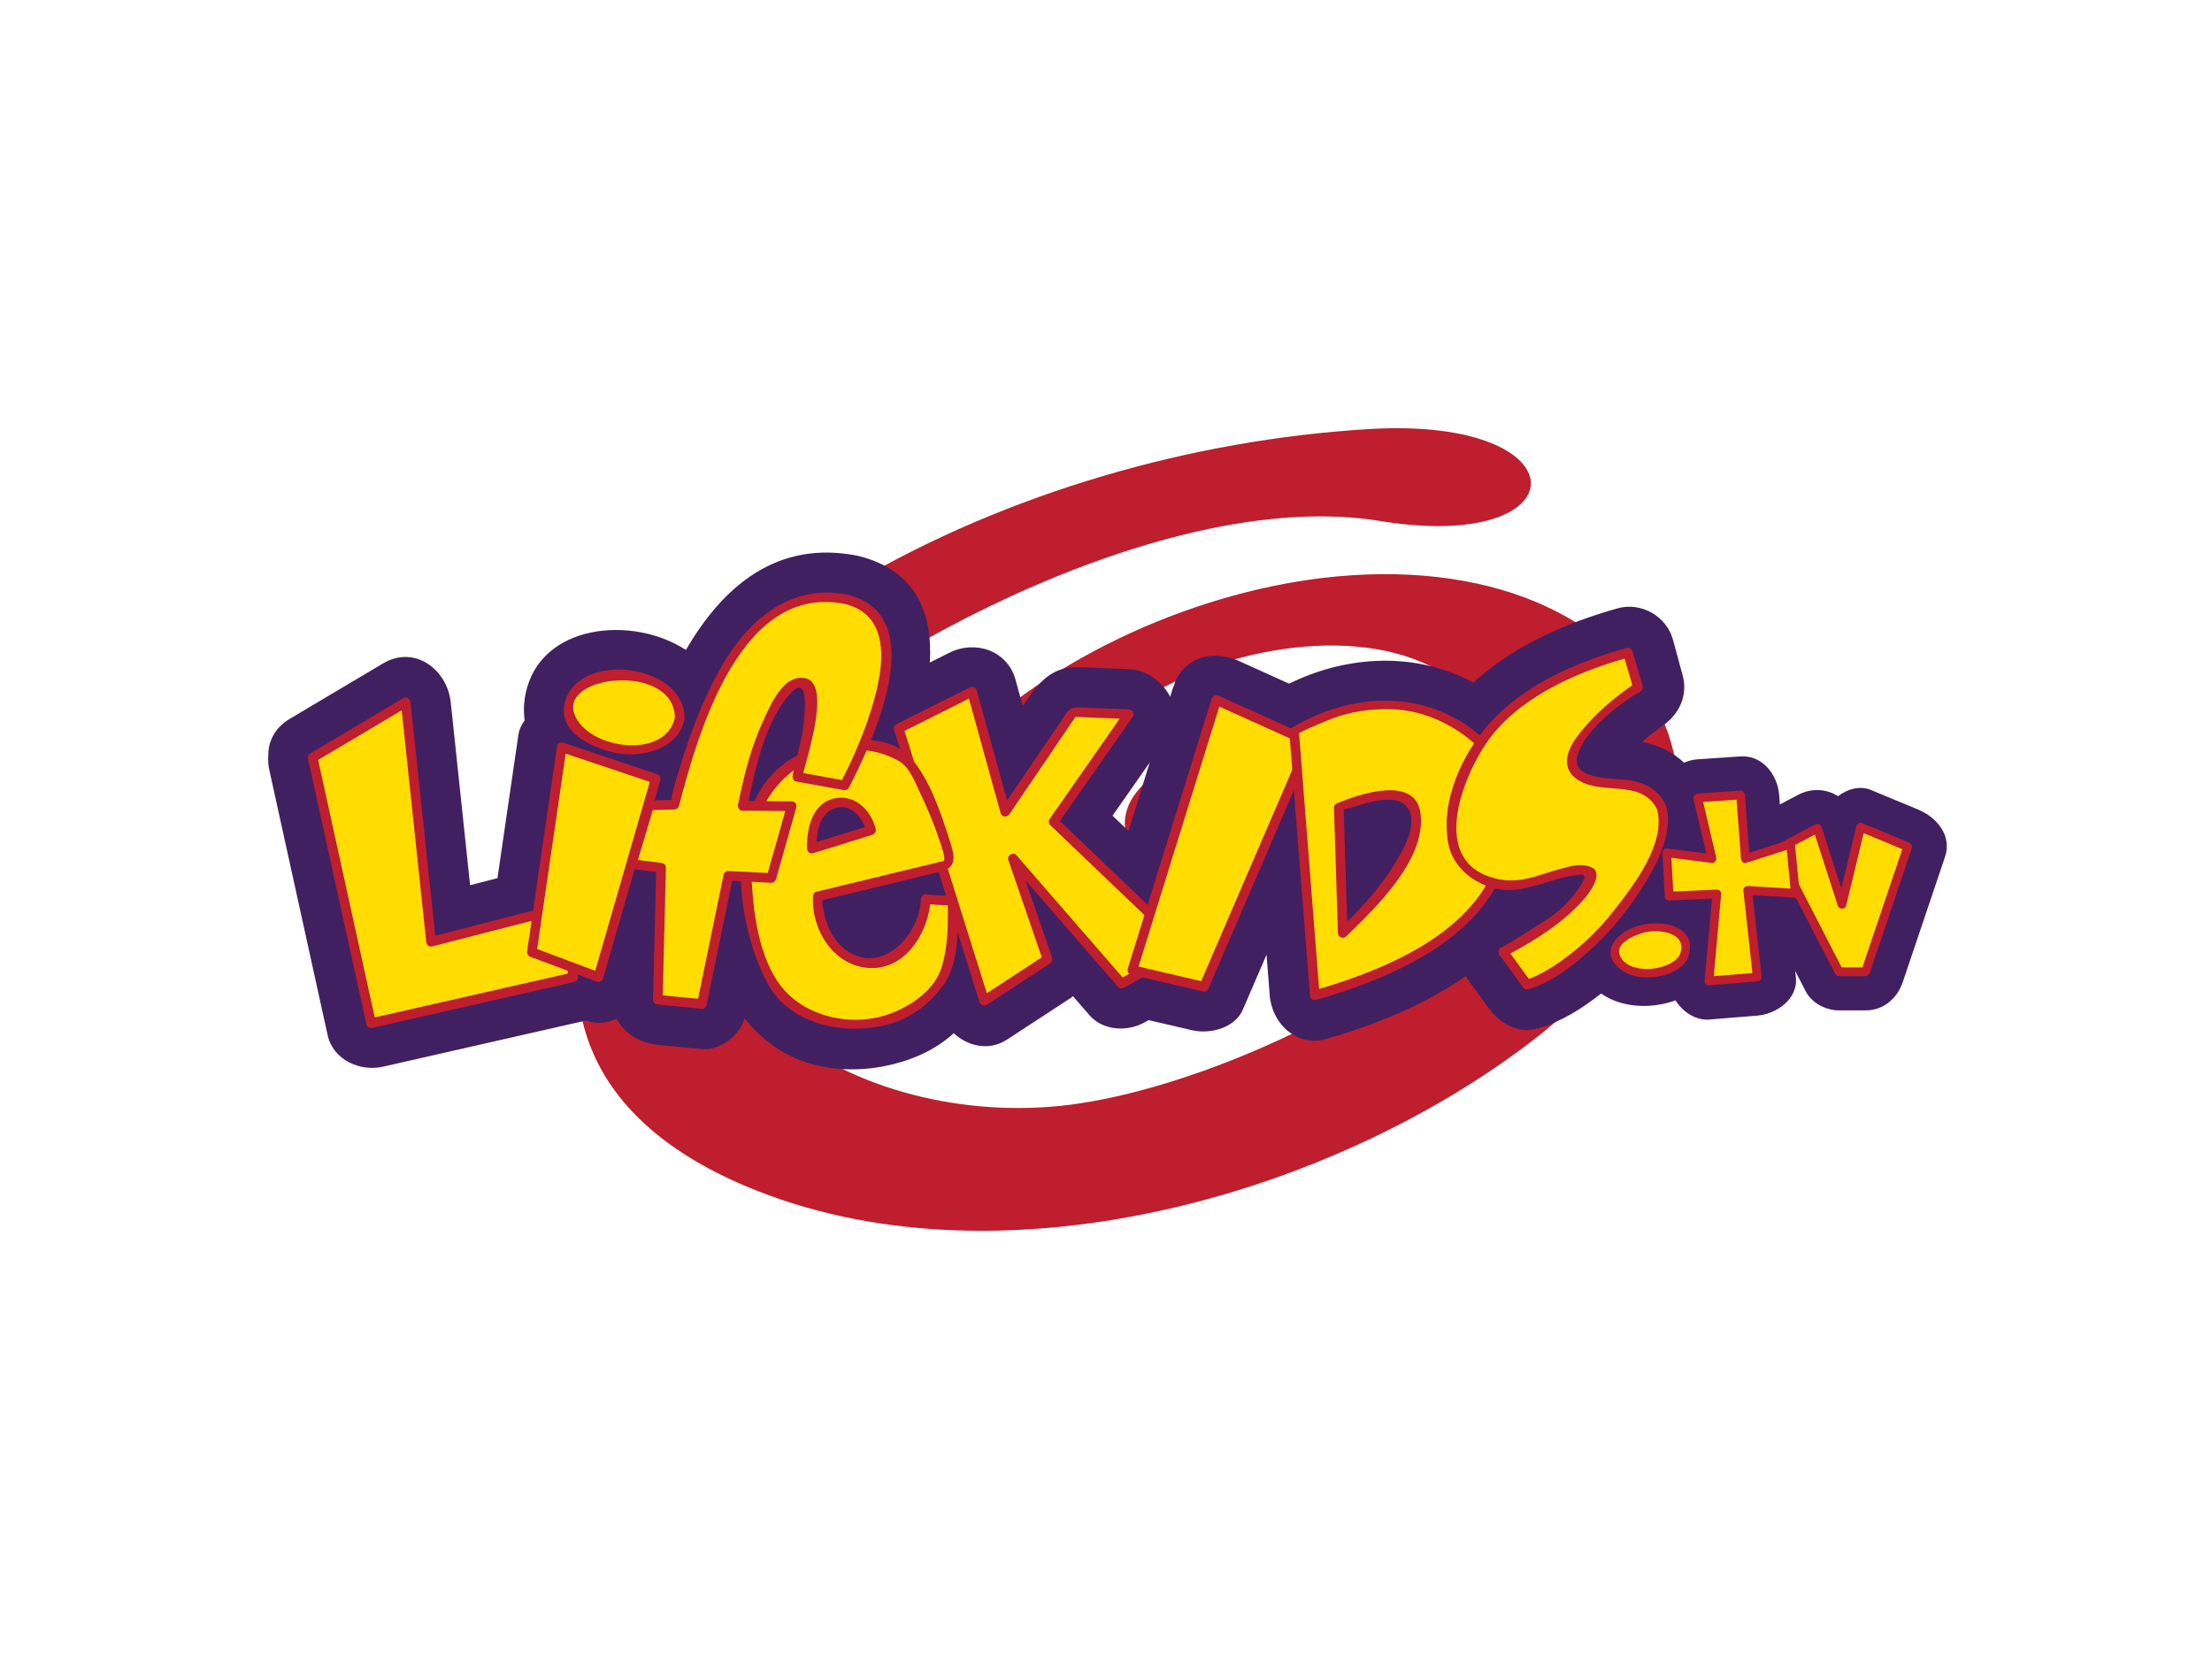 <?xml version="1.0" encoding="utf-8"?>
<!-- Generator: Adobe Illustrator 17.0.0, SVG Export Plug-In . SVG Version: 6.00 Build 0)  -->
<!DOCTYPE svg PUBLIC "-//W3C//DTD SVG 1.1//EN" "http://www.w3.org/Graphics/SVG/1.1/DTD/svg11.dtd">
<svg version="1.1" id="icon" xmlns="http://www.w3.org/2000/svg" xmlns:xlink="http://www.w3.org/1999/xlink" x="0px" y="0px"
	 width="200px" height="150px" viewBox="0 0 200 150" enable-background="new 0 0 200 150" xml:space="preserve">
<g>
	<path fill="#BE1E2D" d="M124.416,47.045C102.812,43.824,71.669,63.418,67.76,69.89c-11.752,19.457,9.877,32.477,29.06,29.988
		c20.949-2.719,60.536-25.91,32.456-39.675c-8.091-3.966-20.751-1.011-27.445,4.071c-6.621,5.027-11.097,20.556,1.626,13.843
		c-9.074-9.327,20.082-17.651,17.941-2.601c-1.404,9.87-21.995,14.031-28.888,13.108c-12.851-1.721-14.247-12.116-6.135-20.501
		c8.594-8.882,22.247-14.846,34.393-15.994c30.014-2.836,42.552,22.764,18.032,41.776c-18.549,14.382-48.866,22.85-71.344,13.353
		c-30.6-12.929-8.84-43.727,9.835-54.615c13.923-8.118,30.479-12.894,46.539-13.851C143.382,37.628,142.974,50.252,124.416,47.045"
		/>
</g>
<g>
	<polygon fill="#3C2161" points="28.271,68.498 36.681,63.504 38.973,85.15 51.12,82.021 51.833,88.357 33.552,92.513 	"/>
	<polygon fill="#3C2161" points="50.792,67.562 59.287,70.415 54.106,88.35 48.087,86.092 	"/>
	<polygon fill="#3C2161" points="81.253,65.867 87.888,62.537 90.888,73.395 97.014,64.376 102.051,64.572 95.264,74.29 
		107.174,85.677 101.406,88.93 91.587,77.63 94.718,86.734 88.983,90.483 	"/>
	<polygon fill="#3C2161" points="109.976,63.287 118.397,67.091 108.86,89.217 102.386,87.712 	"/>
	<path fill="#3C2161" d="M61.457,64.953c-0.191,1.833-2.588,3.068-5.354,2.761c-2.765-0.308-4.852-2.044-4.66-3.877
		c0.191-1.833,2.588-3.069,5.354-2.76C59.562,61.386,61.648,63.12,61.457,64.953z"/>
	<g>
		<path fill="#3C2161" d="M134.376,67.628c-3.688-3.92-10.362-5.81-17.367-1.439l1.868,23.807
			C143.252,83.052,135.372,68.685,134.376,67.628z M121.402,84.362l-0.353-11.33C130.241,69.093,130.393,75.738,121.402,84.362z"/>
	</g>
	<g>
		<path fill="#3C2161" d="M86.126,81.44c0.041,2.05,0.072,5.205-0.933,6.956c-2.934,5.11-11.044,5.644-14.771,1.247
			c-2.093-2.47-2.976-8.629-2.933-11.781c0.037-2.73,0.813-5.532,2.702-7.573c2.615-2.826,8.436-4.072,11.73-1.56
			c1.071,0.817,4.713,9.248,3.703,9.492c-0.006,0.002-11.68,2.825-11.68,2.825l-0.038,0.669l0.173,0.968
			c1.843,7.161,9.503,4.766,9.628-1.385l0.576,0.072L86.126,81.44z M78.757,75.06c-0.76-3.469-5.601-3.704-5.355,1.665L78.757,75.06
			z"/>
	</g>
	<path fill="#3C2161" d="M150.233,72.999c-1.28-3.122-5.252-1.417-7.531-2.999c-2.74-1.903,4.628-7.269,5.508-7.853l-0.873-3.217
		c0-0.005-2.36,0.695-3.272,1.083c-1.19,0.506-5.356,2.265-8.016,4.615c-4.211,3.722-8.491,14.36,0.337,15.477
		c2.102,0.266,4.102-1.188,6.171-1.43c3.697-0.432-1.335,4.274-2.586,4.914l-3.985,2.441c-0.029,0.014-0.052,0.025-0.066,0.034
		l2.148,2.963c0,0,5.574-1.603,10.533-9.791C150,76.931,150.647,74.013,150.233,72.999z"/>
	<path fill="#3C2161" d="M76.554,54.198c-4.475-0.968-10.973,0.657-15.586,18.558l-2.271,0.055l-1.585,5.317l2.66,0.327
		l-0.296,11.932l3.987,0.392l2.389-11.591l3.888,0.198l1.841-6.495l-4.432-0.028c0.358-1.862,1.607-6.158,2.245-7.493
		c0.531-1.114,1.483-3.44,2.96-3.651c2.23-0.318-0.06,7.398-0.264,8.52l4.278,0.776C78.637,66.66,83.39,55.678,76.554,54.198z"/>
</g>
<path fill="#402061" d="M173.416,73.192c-1.42-0.59-2.839-1.18-4.259-1.769c-0.986-0.409-2.107-0.09-2.971,0.563
	c-1.035-0.663-2.384-0.766-3.624-0.112c-0.544,0.287-1.088,0.574-1.632,0.861c-0.021-0.284-0.043-0.568-0.064-0.852
	c-0.135-1.795-1.488-3.626-3.491-3.491c-1.292,0.087-2.583,0.174-3.874,0.261c-0.461,0.031-0.864,0.148-1.23,0.306
	c-1.039-0.968-2.362-1.607-3.796-1.881c0.327-0.283,0.657-0.561,0.995-0.83c0.16-0.115,0.648-0.483,0.797-0.583
	c1.53-1.035,2.375-2.747,1.872-4.6c-0.291-1.072-0.582-2.144-0.873-3.217c-0.579-2.135-2.879-3.441-5.011-2.845
	c-4.525,1.266-9.513,3.427-13.029,6.715c-5.123-2.761-11.281-2.542-16.672,0.095c-1.507-0.681-3.015-1.362-4.522-2.043
	c-2.023-0.914-4.365-0.601-5.573,1.461c-0.144,0.246-0.252,0.518-0.337,0.8c-0.022,0.061-0.054,0.11-0.073,0.173
	c-0.083,0.266-0.165,0.532-0.248,0.799c-0.689-1.384-2.167-2.442-3.749-2.504c-1.504-0.058-3.008-0.117-4.512-0.175
	c-2.324-0.09-3.56,1.289-4.734,3.017c-0.111,0.163-0.221,0.326-0.332,0.489c-0.219-0.792-0.437-1.583-0.656-2.375
	c-0.734-2.658-3.652-3.605-5.984-2.434c-0.587,0.295-1.174,0.589-1.762,0.884c0.264-4.411-1.196-8.315-6.434-9.633
	c-7.362-1.524-12.288,2.751-15.619,8.497c-4.873-3.183-13.235-2.349-14.503,3.987c-0.169,0.846-0.182,1.637-0.077,2.378
	c-0.293,0.39-0.5,0.84-0.574,1.348c-0.629,4.306-1.257,8.611-1.886,12.917c-0.825,0.212-1.649,0.425-2.474,0.637
	c-0.583-5.51-1.167-11.02-1.75-16.529c-0.313-2.955-3.251-5.226-6.129-3.517c-2.804,1.665-5.607,3.329-8.411,4.994
	c-1.422,0.844-1.988,2.122-1.956,3.392c-0.022,0.383-0.01,0.781,0.084,1.208c1.761,8.005,3.521,16.01,5.282,24.015
	c0.492,2.239,2.936,3.317,5.011,2.845c6.094-1.385,12.187-2.771,18.281-4.156c0.022-0.005,0.044-0.017,0.066-0.022
	c0.014,0.005,0.028,0.01,0.042,0.016c0.923,0.346,1.891,0.222,2.735-0.194c0.653,1.377,2.128,2.22,3.717,2.377
	c1.329,0.131,2.658,0.261,3.987,0.392c1.623,0.16,3.415-1.232,3.861-2.785c0.757,0.952,1.645,1.822,2.719,2.572
	c3.777,2.638,9.117,2.539,13.179,0.734c1.115-0.496,2.122-1.163,3.017-1.958c1.269,1.187,3.199,1.631,4.801,0.584
	c1.912-1.25,3.823-2.499,5.735-3.749c0.083-0.054,0.159-0.122,0.239-0.182c0.504,0.58,1.009,1.161,1.513,1.741
	c1.203,1.384,3.423,1.49,4.936,0.637c0.128-0.072,0.256-0.144,0.383-0.216c1.31,0.305,2.621,0.609,3.931,0.914
	c1.618,0.376,3.87-0.177,4.6-1.872c0.713-1.653,1.425-3.306,2.138-4.96c0.096,1.227,0.193,2.455,0.289,3.682
	c0.202,2.576,2.455,4.714,5.156,3.928c4.18-1.217,8.769-2.996,12.545-5.662c0.682,0.941,1.365,1.882,2.047,2.823
	c1.068,1.473,2.724,2.431,4.6,1.872c2.035-0.607,3.916-1.78,5.608-3.13c0.533,0.361,1.123,0.647,1.751,0.829
	c1.603,0.466,3.392,0.366,4.984-0.212c0.644,1.053,1.848,1.833,3.024,1.737c1.455-0.118,2.909-0.237,4.364-0.355
	c1.73-0.141,3.711-1.489,3.491-3.491c-0.02-0.184-0.04-0.367-0.06-0.551c0.316,0.613,0.633,1.226,0.949,1.84
	c0.555,1.076,1.835,1.729,3.015,1.729c0.799,0,1.597,0,2.396,0c1.621,0,2.866-1.079,3.367-2.563
	c1.272-3.768,2.544-7.536,3.815-11.304C176.519,75.519,175.09,73.888,173.416,73.192z M76.223,58.343
	c-0.055-0.018-0.079-0.021-0.118-0.031c-0.001-0.002-0.001-0.002-0.002-0.004C76.142,58.322,76.184,58.329,76.223,58.343z
	 M75.98,58.273c0.004,0.003,0.009,0.007,0.012,0.01c-0.009-0.001-0.009,0.001-0.016,0.001c-0.006-0.006-0.012-0.011-0.018-0.017
	C75.965,58.269,75.973,58.271,75.98,58.273z M102.032,75.127c-0.48-0.459-0.959-0.917-1.439-1.376
	c1.121-1.605,2.242-3.21,3.363-4.815C103.315,71,102.673,73.063,102.032,75.127z M148.547,87.046
	c0.018-0.013,0.023-0.019,0.039-0.03c0,0.001,0.001,0.002,0.001,0.004C148.573,87.028,148.562,87.038,148.547,87.046z"/>
<g>
	<g>
		<polygon fill="#FFDD00" points="28.271,68.498 36.681,63.504 38.973,85.15 51.12,82.021 51.833,88.357 33.552,92.513 		"/>
		<path fill="#BE1E2D" d="M51.557,82.021c-0.032-0.281-0.255-0.498-0.552-0.421c-3.884,1-7.769,2-11.653,3.001
			c-0.745-7.032-1.489-14.065-2.233-21.097c-0.034-0.317-0.348-0.56-0.657-0.377c-2.804,1.665-5.607,3.329-8.411,4.994
			c-0.129,0.076-0.189,0.186-0.203,0.301c-0.012,0.058-0.013,0.123,0.002,0.192c1.76,8.005,3.521,16.01,5.282,24.015
			c0.053,0.24,0.315,0.355,0.537,0.305c6.094-1.385,12.187-2.771,18.281-4.156c0.173-0.039,0.341-0.237,0.32-0.421
			C52.032,86.245,51.794,84.133,51.557,82.021z M47.088,88.988c-4.401,1.001-8.803,2.001-13.205,3.002
			c-1.707-7.759-3.413-15.518-5.12-23.278c2.519-1.496,5.038-2.991,7.557-4.487c0.738,6.975,1.477,13.949,2.215,20.924
			c0.03,0.281,0.256,0.497,0.552,0.421c3.886-1.001,7.771-2.001,11.657-3.002c0.204,1.816,0.408,3.633,0.613,5.449
			c-0.32,0.073-0.641,0.146-0.961,0.219C49.294,88.487,48.191,88.737,47.088,88.988z"/>
	</g>
	<g>
		<polygon fill="#FFDD00" points="50.792,67.562 59.287,70.415 54.106,88.35 48.087,86.092 		"/>
		<path fill="#BE1E2D" d="M59.403,69.994c-2.832-0.951-5.664-1.902-8.496-2.853c-0.09-0.03-0.167-0.024-0.237-0.004
			c-0.145,0.019-0.271,0.112-0.299,0.309c-0.902,6.177-1.803,12.353-2.705,18.53c-0.037,0.253,0.06,0.445,0.305,0.537
			c2.007,0.753,4.013,1.505,6.019,2.258c0.225,0.084,0.475-0.092,0.537-0.305c1.727-5.978,3.454-11.957,5.181-17.935
			C59.777,70.293,59.626,70.069,59.403,69.994z M53.817,87.777c-1.75-0.657-3.501-1.313-5.251-1.97
			c0.86-5.889,1.719-11.778,2.579-17.667c2.536,0.852,5.071,1.703,7.607,2.555C57.107,76.389,55.462,82.083,53.817,87.777z"/>
	</g>
	<g>
		<polygon fill="#FFDD00" points="81.253,65.867 87.888,62.537 90.888,73.395 97.014,64.376 102.051,64.572 95.264,74.29 
			107.174,85.677 101.406,88.93 91.587,77.63 94.718,86.734 88.983,90.483 		"/>
		<path fill="#BE1E2D" d="M107.483,85.368c-3.71-3.547-7.42-7.093-11.129-10.64c-0.173-0.165-0.346-0.331-0.519-0.496
			c0.703-1.007,1.407-2.014,2.11-3.021c1.494-2.139,2.988-4.279,4.483-6.418c0.2-0.286-0.071-0.645-0.377-0.657
			c-1.504-0.058-3.008-0.117-4.512-0.175c-0.954-0.037-1.077,0.455-1.593,1.216c-1.629,2.398-3.258,4.796-4.887,7.194
			c-0.916-3.316-1.833-6.633-2.749-9.949c-0.079-0.285-0.391-0.386-0.641-0.261c-2.212,1.11-4.424,2.22-6.636,3.331
			c-0.138,0.069-0.2,0.177-0.214,0.29c-0.004,0.023,0,0.048,0,0.073c0.002,0.024,0.002,0.047,0.007,0.071
			c0.004,0.02-0.001,0.037,0.006,0.058c2.577,8.205,5.153,16.41,7.73,24.615c0.081,0.257,0.397,0.421,0.641,0.261
			c1.912-1.25,3.823-2.499,5.735-3.749c0.157-0.103,0.266-0.303,0.201-0.493c-0.804-2.337-1.608-4.674-2.411-7.012
			c2.79,3.211,5.58,6.422,8.37,9.632c0.129,0.148,0.367,0.16,0.529,0.068c1.923-1.084,3.845-2.169,5.768-3.253
			C107.636,85.917,107.685,85.561,107.483,85.368z M101.501,88.375c-0.539-0.62-1.077-1.24-1.616-1.859
			c-2.663-3.065-5.327-6.13-7.99-9.194c-0.284-0.327-0.87,0.017-0.729,0.425c0.974,2.831,1.948,5.663,2.921,8.494
			c0.036,0.105,0.072,0.209,0.108,0.314c-0.593,0.387-1.185,0.775-1.778,1.162c-1.064,0.695-2.127,1.39-3.191,2.086
			c-2.482-7.904-4.964-15.808-7.447-23.712c1.943-0.975,3.886-1.951,5.829-2.926c0.953,3.449,1.906,6.898,2.859,10.346
			c0.106,0.383,0.591,0.408,0.798,0.104c1.654-2.434,3.307-4.869,4.961-7.303c0.312-0.459,0.624-0.918,0.936-1.378
			c0.045-0.066,0.07-0.115,0.088-0.156c0.054,0.026,0.135,0.049,0.289,0.055c1.233,0.048,2.466,0.096,3.699,0.144
			c-2.117,3.031-4.234,6.062-6.35,9.093c-0.109,0.157-0.065,0.402,0.068,0.529c3.831,3.662,7.662,7.325,11.493,10.987
			c-1.494,0.843-2.988,1.685-4.482,2.528C101.811,88.201,101.656,88.288,101.501,88.375z"/>
	</g>
	<g>
		<polygon fill="#FFDD00" points="109.976,63.287 118.397,67.091 108.86,89.217 102.386,87.712 		"/>
		<path fill="#BE1E2D" d="M118.618,66.714c-2.807-1.268-5.615-2.536-8.422-3.805c-0.026-0.012-0.051-0.011-0.077-0.018
			c-0.017-0.005-0.034-0.008-0.051-0.012c-0.028-0.004-0.056-0.01-0.083-0.009c-0.18-0.006-0.362,0.079-0.43,0.299
			c-2.53,8.142-5.06,16.284-7.59,24.425c-0.069,0.22,0.079,0.484,0.305,0.537c2.158,0.502,4.316,1.003,6.474,1.505
			c0.173,0.04,0.415-0.019,0.493-0.201c3.179-7.375,6.359-14.751,9.538-22.126C118.86,67.112,118.853,66.821,118.618,66.714z
			 M108.606,88.71c-0.709-0.165-1.418-0.33-2.127-0.494c-1.179-0.274-2.359-0.548-3.538-0.823c2.435-7.836,4.87-15.672,7.305-23.508
			c2.528,1.142,5.056,2.284,7.584,3.426c-2.122,4.922-4.244,9.845-6.366,14.767C110.512,84.289,109.559,86.5,108.606,88.71z"/>
	</g>
	<g>
		<path fill="#FFDD00" d="M61.457,64.953c-0.191,1.833-2.588,3.068-5.354,2.761c-2.765-0.308-4.852-2.044-4.66-3.877
			c0.191-1.833,2.588-3.069,5.354-2.76C59.562,61.386,61.648,63.12,61.457,64.953z"/>
		<path fill="#BE1E2D" d="M61.893,64.953c0.052-5.027-9.876-6.2-10.871-1.232c-0.534,2.668,2.965,4.107,4.965,4.414
			c2.284,0.35,5.379-0.512,5.891-3.066c0.003-0.016-0.002-0.028,0-0.043C61.882,65.001,61.893,64.981,61.893,64.953z M51.932,64.555
			c-1.291-3.608,9.054-4.603,9.086,0.34C60.167,68.752,53.069,67.734,51.932,64.555z"/>
	</g>
	<g>
		<path fill="#FFDD00" d="M134.376,67.628c-3.688-3.92-10.362-5.81-17.367-1.439l1.868,23.807
			C143.252,83.052,135.372,68.685,134.376,67.628z M121.402,84.362l-0.353-11.33C130.241,69.093,130.393,75.738,121.402,84.362z"/>
		<g>
			<path fill="#BE1E2D" d="M134.685,67.319c-4.94-5.036-12.073-4.985-17.896-1.507c-0.124,0.074-0.228,0.226-0.216,0.377
				c0.623,7.936,1.245,15.871,1.868,23.807c0.022,0.276,0.263,0.505,0.552,0.421c7.007-2.04,15.819-5.724,17.568-13.696
				C137.19,73.854,136.754,69.624,134.685,67.319z M135.72,76.488c-1.457,7.449-9.952,10.992-16.451,12.933
				c-0.419-5.338-0.838-10.676-1.256-16.014c-0.185-2.364-0.371-4.727-0.556-7.091c-0.011-0.14,2.705-1.23,2.919-1.314
				c1.723-0.677,3.576-0.921,5.416-0.874c3.147,0.08,6.105,1.593,8.277,3.807C135.943,70.025,136.223,73.914,135.72,76.488z"/>
			<path fill="#BE1E2D" d="M128.444,73.591c-0.421-3.585-5.618-1.762-7.51-0.98c-0.178,0.074-0.327,0.21-0.32,0.421
				c0.118,3.774,0.235,7.548,0.353,11.323c0.001,0.049,0.013,0.095,0.031,0.14c0.036,0.105,0.104,0.179,0.192,0.226
				c0.117,0.074,0.26,0.096,0.398,0.03c0.057-0.022,0.106-0.058,0.148-0.103C124.377,82.072,128.932,77.75,128.444,73.591z
				 M122.752,72.846c0.791-0.276,1.612-0.458,2.447-0.53c1.305-0.113,2.371,0.402,2.41,1.81c0.041,1.47-0.884,2.962-1.622,4.163
				c-1.144,1.862-2.634,3.505-4.18,5.052c-0.106-3.386-0.211-6.771-0.317-10.157C121.491,73.197,122.415,72.964,122.752,72.846z"/>
		</g>
	</g>
	<g>
		<path fill="#FFDD00" d="M86.126,81.44c0.041,2.05,0.072,5.205-0.933,6.956c-2.934,5.11-11.044,5.644-14.771,1.247
			c-2.093-2.47-2.976-8.629-2.933-11.781c0.037-2.73,0.813-5.532,2.702-7.573c2.615-2.826,8.436-4.072,11.73-1.56
			c1.071,0.817,4.713,9.248,3.703,9.492c-0.006,0.002-11.68,2.825-11.68,2.825l-0.038,0.669l0.173,0.968
			c1.843,7.161,9.503,4.766,9.628-1.385l0.576,0.072L86.126,81.44z M78.757,75.06c-0.76-3.469-5.601-3.704-5.355,1.665L78.757,75.06
			z"/>
		<g>
			<path fill="#BE1E2D" d="M86.563,81.44c-0.003-0.166-0.085-0.277-0.193-0.345c-0.065-0.049-0.142-0.087-0.243-0.091
				c-0.809-0.032-1.616-0.044-2.419-0.144c-0.245-0.03-0.426,0.222-0.436,0.436c-0.189,3.749-4.302,7.436-7.496,3.938
				c-0.675-0.739-1.127-1.844-1.301-2.82c-0.051-0.287-0.137-0.581-0.12-0.874c0.004-0.062,0.005-0.104,0.006-0.147
				c0.837-0.202,1.674-0.405,2.511-0.607c2.723-0.659,5.446-1.317,8.17-1.976c1.681-0.407,1.194-1.645,0.734-3.094
				c-0.749-2.36-1.772-5.337-3.447-7.211c-2.243-2.509-7.032-1.631-9.656-0.49c-7.527,3.272-6.48,14.863-3.3,20.856
				c2.049,3.863,7.193,4.817,11.068,3.712c2.011-0.573,3.703-1.877,4.891-3.574C86.792,86.919,86.606,83.857,86.563,81.44z
				 M85.166,87.381c-0.6,2.044-2.654,3.487-4.535,4.217c-3.513,1.365-8.117,0.391-10.294-2.808
				c-1.947-2.861-2.35-7.193-2.412-10.552c-0.094-5.007,2.541-9.073,7.489-10.218c1.99-0.461,4.131-0.221,5.897,0.812
				c0.95,0.556,1.439,1.947,1.895,2.886c0.665,1.37,1.241,2.786,1.726,4.23c0.197,0.589,0.661,1.831,0.337,1.909
				c-3.813,0.923-7.626,1.844-11.439,2.766c-0.196,0.047-0.31,0.23-0.32,0.421c-0.169,2.974,1.792,6.174,4.912,6.466
				c3.253,0.305,5.344-2.886,5.68-5.746c0.53,0.049,1.061,0.077,1.593,0.095C85.721,83.719,85.694,85.582,85.166,87.381z"/>
			<path fill="#BE1E2D" d="M79.131,75.266c0.005-0.01,0.008-0.019,0.012-0.029c0.042-0.082,0.063-0.179,0.035-0.292
				c-0.391-1.59-1.755-3.043-3.517-2.796c-2.181,0.306-2.748,2.719-2.696,4.576c0.008,0.275,0.274,0.507,0.552,0.421
				c1.785-0.555,3.57-1.11,5.355-1.665c0.105-0.033,0.173-0.095,0.222-0.167C79.108,75.298,79.12,75.283,79.131,75.266z
				 M75.743,73.011c1.174-0.247,2.078,0.757,2.464,1.763c-1.455,0.452-2.91,0.905-4.365,1.357
				C73.895,74.804,74.289,73.317,75.743,73.011z"/>
		</g>
	</g>
	<path fill="#FFDD00" d="M150.233,72.999c-1.28-3.122-5.252-1.417-7.531-2.999c-2.74-1.903,4.571-7.416,5.403-7.855l-0.916-3.136
		c0-0.005-2.456,0.71-3.123,1.005c-1.182,0.524-5.356,2.265-8.016,4.615c-4.211,3.722-8.491,14.36,0.337,15.477
		c2.102,0.266,4.102-1.188,6.171-1.43c3.697-0.432-1.335,4.274-2.586,4.914l-3.985,2.441c-0.029,0.014-0.052,0.025-0.066,0.034
		l2.148,2.963c0,0,5.574-1.603,10.533-9.791C150,76.931,150.647,74.013,150.233,72.999z"/>
	<g>
		<path fill="#FFDD00" d="M76.554,54.198c-4.475-0.968-10.973,0.657-15.586,18.558l-2.271,0.055l-1.585,5.317l2.66,0.327
			l-0.296,11.932l3.987,0.392l2.389-11.591l3.888,0.198l1.841-6.495l-4.432-0.028c0.358-1.862,1.607-6.158,2.245-7.493
			c0.531-1.114,1.483-3.44,2.96-3.651c2.23-0.318-0.06,7.398-0.264,8.52l4.278,0.776C78.637,66.66,83.39,55.678,76.554,54.198z"/>
		<path fill="#BE1E2D" d="M76.67,53.777c-3.412-0.706-6.444,0.506-8.837,2.976c-2.002,2.066-3.396,4.751-4.491,7.381
			c-0.871,2.092-1.59,4.233-2.224,6.407c-0.132,0.459-0.259,0.919-0.382,1.381c-0.138,0.506,0.387,0.393-0.356,0.411
			c-0.561,0.014-1.121,0.027-1.682,0.041c-0.198,0.005-0.364,0.13-0.421,0.32c-0.528,1.772-1.057,3.545-1.585,5.317
			c-0.089,0.298,0.15,0.519,0.421,0.552c0.738,0.091,1.476,0.181,2.214,0.272c-0.096,3.85-0.191,7.7-0.287,11.55
			c-0.006,0.255,0.205,0.414,0.436,0.436c1.329,0.131,2.658,0.261,3.987,0.392c0.182,0.018,0.385-0.145,0.421-0.32
			c0.574-2.787,1.148-5.573,1.723-8.36c0.198-0.963,0.397-1.925,0.595-2.888c0.065,0,0.146,0.002,0.257,0.008
			c0.445,0.023,0.891,0.045,1.336,0.068c0.648,0.033,1.296,0.066,1.944,0.099c0.194,0.01,0.37-0.141,0.421-0.32
			c0.614-2.165,1.227-4.33,1.841-6.495c0.078-0.275-0.139-0.551-0.421-0.552c-1.299-0.008-2.599-0.016-3.898-0.024
			c0.669-3.266,1.593-7.405,3.886-9.825c1.865-1.969,1.033,3.379,0.939,3.867c-0.237,1.227-0.591,2.427-0.838,3.651
			c-0.044,0.216,0.059,0.492,0.305,0.537c1.426,0.259,2.852,0.517,4.278,0.776c0.187,0.034,0.398-0.017,0.493-0.201
			C78.936,66.992,84.266,55.689,76.67,53.777z M77.029,68.669c-0.197,0.435-0.405,0.864-0.615,1.292
			c-0.094,0.19-0.19,0.38-0.287,0.569c-1.168-0.212-2.336-0.424-3.504-0.636c0.542-2.059,2.433-8.075,0.213-8.565
			c-2.018-0.445-3.172,2.44-3.82,3.821c-1.104,2.353-1.772,5.06-2.289,7.597c-0.056,0.277,0.123,0.551,0.421,0.552
			c1.285,0.008,2.571,0.016,3.856,0.024c-0.484,1.709-0.969,3.417-1.453,5.126c-0.046,0.161-0.091,0.322-0.137,0.483
			c-0.192-0.01-0.384-0.02-0.576-0.029c-0.995-0.051-1.991-0.101-2.986-0.152c-0.183-0.009-0.383,0.139-0.421,0.32
			c-0.574,2.787-1.148,5.573-1.723,8.36c-0.197,0.957-0.394,1.914-0.592,2.87c-0.068-0.003-0.153-0.009-0.276-0.021
			c-0.457-0.045-0.914-0.09-1.371-0.135c-0.516-0.051-1.032-0.101-1.547-0.152c0.096-3.846,0.191-7.693,0.286-11.539
			c0.006-0.259-0.205-0.408-0.436-0.436c-0.698-0.086-1.397-0.172-2.095-0.258c0.354-1.187,0.708-2.374,1.062-3.562
			c0.08-0.27,0.161-0.539,0.241-0.809c0.019-0.064,0.034-0.108,0.048-0.151c0.647-0.016,1.293-0.031,1.94-0.047
			c0.193-0.005,0.371-0.13,0.421-0.32c1.744-6.649,5.558-20.218,15.049-18.253c5.009,1.261,3.025,7.713,1.797,11.128
			C77.878,66.739,77.463,67.709,77.029,68.669z"/>
	</g>
</g>
<g>
	<polygon fill="#FFDD00" points="168.229,74.79 166.543,81.769 164.325,74.888 160.598,76.854 166.277,87.863 168.672,87.863 
		172.488,76.559 	"/>
	<path fill="#BE1E2D" d="M172.593,76.178c-1.42-0.59-2.839-1.18-4.259-1.769c-0.195-0.081-0.441,0.086-0.487,0.276
		c-0.453,1.875-0.906,3.751-1.359,5.626c-0.594-1.842-1.188-3.685-1.782-5.527c-0.081-0.25-0.349-0.359-0.581-0.236
		c-1.242,0.655-2.484,1.311-3.727,1.966c-0.186,0.098-0.223,0.271-0.175,0.425c0.007,0.038,0.013,0.077,0.033,0.117
		c1.893,3.669,3.786,7.339,5.678,11.008c0.063,0.122,0.208,0.196,0.342,0.196c0.799,0,1.597,0,2.396,0
		c0.184,0,0.325-0.122,0.382-0.291c1.272-3.768,2.544-7.536,3.815-11.304C172.945,76.441,172.783,76.256,172.593,76.178z
		 M168.657,86.673c-0.089,0.265-0.179,0.529-0.268,0.794c-0.305,0-0.61,0-0.914,0c-0.316,0-0.633,0-0.949,0
		c-0.004,0-0.005,0.001-0.008,0.001c-0.141-0.273-0.282-0.547-0.423-0.82c-0.654-1.267-1.307-2.535-1.961-3.802
		c-1.001-1.941-2.003-3.883-3.004-5.824c0.988-0.521,1.976-1.043,2.964-1.564c0.69,2.139,1.379,4.278,2.068,6.416
		c0.115,0.358,0.667,0.397,0.763,0c0.527-2.181,1.054-4.363,1.581-6.544c1.164,0.483,2.327,0.967,3.491,1.45
		c-0.66,1.955-1.32,3.911-1.98,5.866C169.563,83.988,169.11,85.331,168.657,86.673z"/>
</g>
<g>
	<path fill="#FFDD00" d="M152.18,86.619c-0.285,0.519-0.922,0.905-1.909,1.158c-0.911,0.216-1.767,0.225-2.573,0.03
		c-0.807-0.195-1.314-0.577-1.521-1.144c-0.208-0.508-0.142-1.002,0.195-1.481c0.339-0.478,0.897-0.845,1.676-1.099
		c0.442-0.156,0.897-0.244,1.365-0.264c0.468-0.019,0.897,0.014,1.287,0.103s0.734,0.231,1.033,0.426
		c0.3,0.195,0.501,0.44,0.605,0.733C152.519,85.588,152.466,86.102,152.18,86.619z"/>
	<path fill="#BE1E2D" d="M151.838,86.419c-0.901,1.345-4.226,1.708-5.213,0.276c-0.951-1.38,1.219-2.139,1.974-2.364
		C149.85,83.958,152.789,84.266,151.838,86.419c-0.204,0.462,0.478,0.865,0.683,0.399c1.766-4-5.13-4.282-6.694-1.475
		c-0.754,1.353,0.629,2.514,1.765,2.845c1.581,0.459,3.959,0.078,4.929-1.37C152.807,86.394,152.121,85.998,151.838,86.419z"/>
</g>
<g>
	<polygon fill="#FFDD00" points="153.501,72.144 157.375,71.883 157.806,77.628 161.896,76.322 162.326,80.763 158.021,80.501 
		158.882,88.336 154.518,88.691 155.228,80.828 150.918,81.023 150.703,77.107 154.793,77.628 	"/>
	<g>
		<path fill="#BE1E2D" d="M150.654,72.883c-0.007-0.026-0.023-0.042-0.033-0.064c-0.005-0.014-0.004-0.026-0.011-0.04
			c-0.673-1.377-1.75-1.964-3.225-2.223c-1.306-0.229-5.31,0.047-4.782-2.149c0.546-2.27,3.778-4.772,5.721-5.886
			c0.167-0.096,0.255-0.307,0.201-0.493c-0.305-1.045-0.611-2.091-0.916-3.136c-0.067-0.228-0.305-0.368-0.537-0.305
			c-4.364,1.197-9.171,3.289-12.264,6.667c-2.559,2.795-4.578,7.122-3.868,10.968c0.318,1.725,1.549,3.007,3.099,3.718
			c3.27,1.499,5.681-0.622,8.893-0.855c1.195-0.087-1.282,2.599-1.488,2.796c-0.559,0.535-1.159,1.004-1.818,1.408
			c-1.301,0.797-2.578,1.69-3.927,2.4c-0.196,0.103-0.292,0.41-0.157,0.597c0.716,0.987,1.432,1.975,2.148,2.963
			c0.114,0.158,0.292,0.26,0.493,0.201c2.337-0.697,4.424-2.428,6.153-4.07c1.963-1.863,3.612-4.119,4.95-6.463
			C150.224,77.276,151.204,74.791,150.654,72.883z M145.983,82.259c-1.531,1.966-3.381,3.708-5.47,5.067
			c-0.708,0.461-1.482,0.893-2.286,1.182c-0.002-0.003-0.003-0.004-0.005-0.007c-0.248-0.342-0.496-0.683-0.744-1.025
			c-0.305-0.42-0.61-0.841-0.914-1.261c2.454-1.32,4.952-2.921,6.755-5.04c0.428-0.503,1.718-2.237,0.566-2.758
			c-0.861-0.389-1.807-0.122-2.68,0.107c-2.146,0.561-3.757,1.482-6.057,0.891c-5.849-1.502-3.029-8.877-0.774-12.204
			c2.721-4.014,7.927-6.353,12.516-7.663c0.195,0.668,0.39,1.337,0.586,2.005c0.061,0.208,0.087,0.334,0.1,0.409
			c-0.195,0.13-0.385,0.27-0.572,0.408c-1.675,1.234-3.266,2.66-4.495,4.345c-0.793,1.087-1.325,2.613-0.117,3.594
			c2.216,1.799,5.945-0.049,7.429,2.853C150.666,76.225,147.71,80.043,145.983,82.259z"/>
		<path fill="#BE1E2D" d="M162.292,76.323c-0.024-0.244-0.236-0.466-0.501-0.382c-1.21,0.386-2.419,0.772-3.629,1.159
			c-0.13-1.739-0.261-3.478-0.391-5.217c-0.015-0.203-0.169-0.411-0.396-0.396c-1.292,0.087-2.583,0.174-3.874,0.261
			c-0.032,0.002-0.056,0.015-0.084,0.023c-0.002,0.001-0.004,0.001-0.006,0.002c-0.043,0.013-0.082,0.029-0.115,0.053
			c-0.02,0.013-0.037,0.029-0.055,0.045c-0.01,0.01-0.021,0.018-0.03,0.029c-0.08,0.086-0.126,0.203-0.092,0.349
			c0.386,1.639,0.772,3.279,1.158,4.918c-1.192-0.152-2.383-0.304-3.575-0.456c-0.206-0.026-0.406,0.2-0.396,0.396
			c0.072,1.305,0.143,2.611,0.215,3.917c0.011,0.208,0.171,0.406,0.396,0.396c1.292-0.059,2.584-0.117,3.877-0.176
			c-0.224,2.483-0.448,4.965-0.672,7.448c-0.018,0.203,0.194,0.412,0.396,0.396c1.455-0.118,2.909-0.237,4.364-0.355
			c0.196-0.016,0.421-0.169,0.396-0.396c-0.271-2.471-0.543-4.942-0.814-7.412c1.288,0.078,2.575,0.156,3.863,0.234
			c0.2,0.012,0.416-0.19,0.396-0.396C162.579,79.283,162.435,77.802,162.292,76.323z M157.41,77.628
			c0.018,0.245,0.24,0.465,0.501,0.382c1.213-0.387,2.427-0.775,3.64-1.162c0.113,1.164,0.226,2.328,0.339,3.493
			c-1.29-0.078-2.579-0.157-3.869-0.235c-0.198-0.012-0.418,0.19-0.396,0.396c0.274,2.491,0.547,4.983,0.821,7.475
			c-1.165,0.095-2.329,0.189-3.494,0.284c0.223-2.477,0.447-4.955,0.67-7.432c0.019-0.208-0.194-0.405-0.396-0.396
			c-1.312,0.06-2.624,0.119-3.937,0.179c-0.056-1.018-0.112-2.036-0.168-3.055c1.223,0.156,2.446,0.312,3.67,0.468
			c0.267,0.034,0.434-0.277,0.382-0.501c-0.394-1.672-0.788-3.344-1.182-5.017c1.006-0.068,2.012-0.136,3.018-0.204
			C157.144,74.078,157.277,75.853,157.41,77.628z"/>
	</g>
</g>
</svg>
